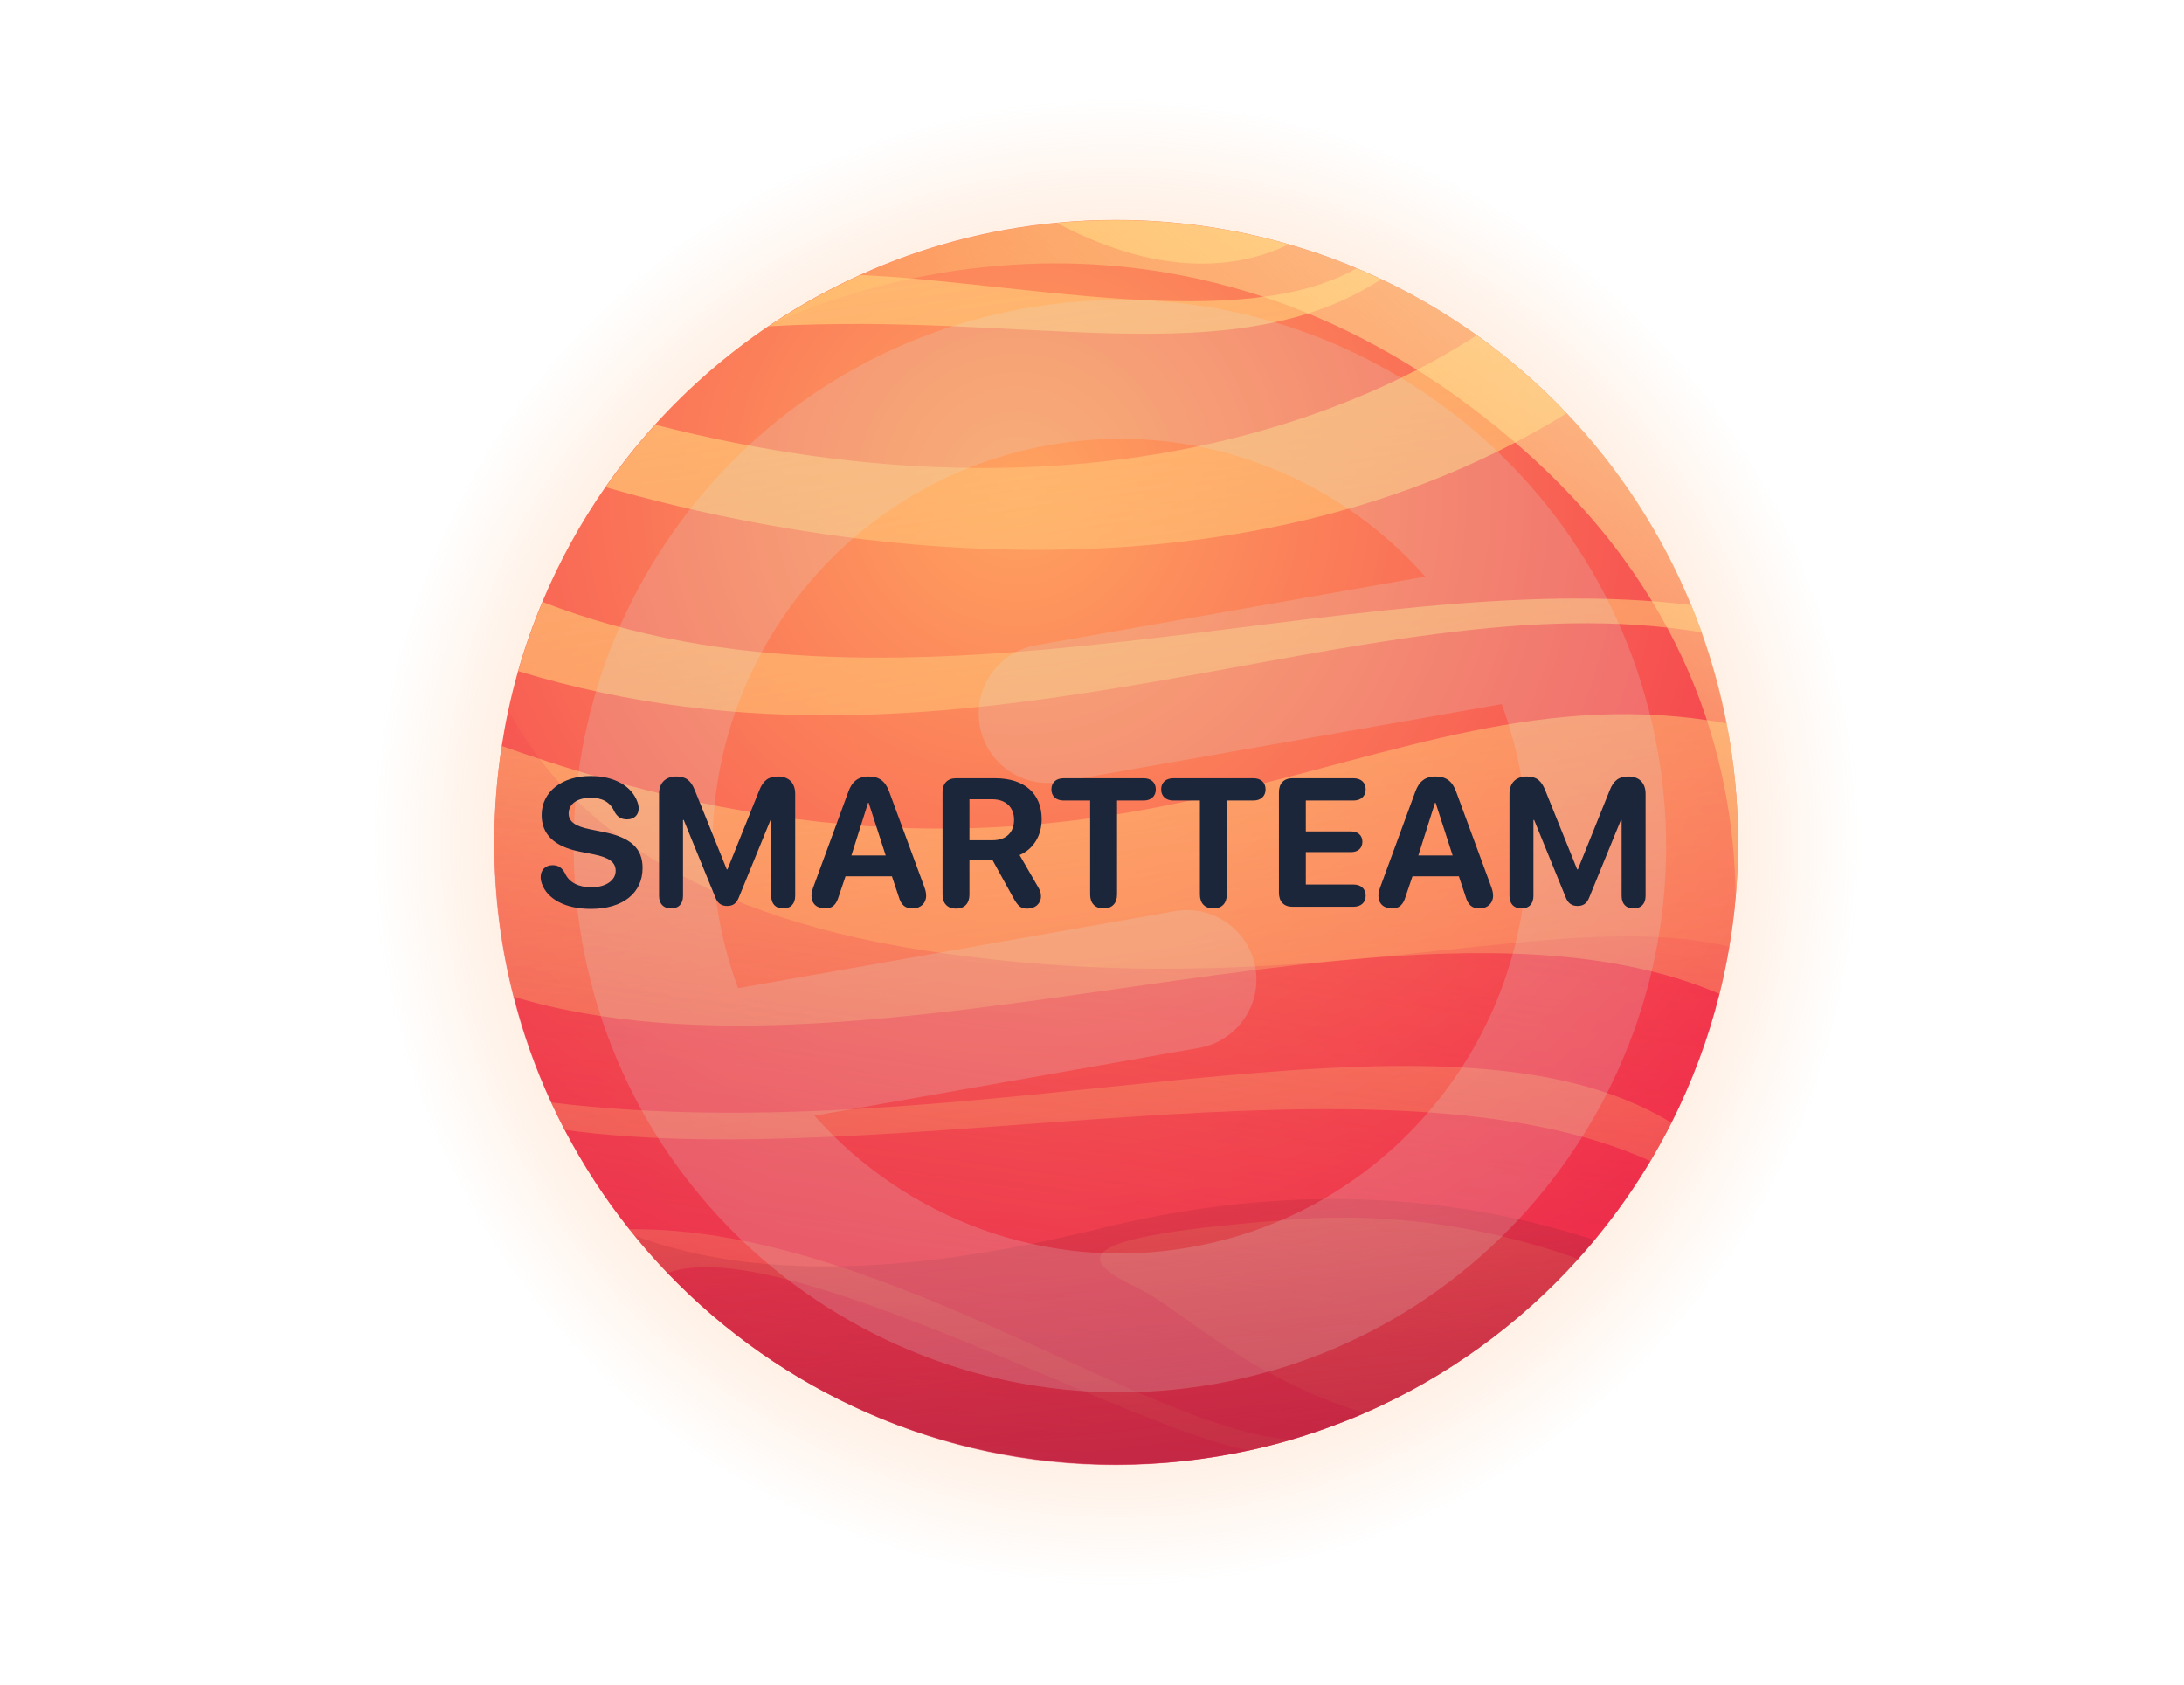 <svg width="407" height="314" viewBox="0 0 407 314" fill="none" xmlns="http://www.w3.org/2000/svg">
<path d="M193.712 7.743C77.502 18.763 14.954 157.206 91.934 251.756C127.494 295.607 186.892 317.314 245.456 302.224C276.824 294.126 303.937 276.176 323.27 252.82C407.633 151.32 328.171 -5.093 193.712 7.743Z" fill="url(#paint0_radial_243_2338)"/>
<g filter="url(#filter0_d_243_2338)">
<path d="M323.896 156.998C323.896 160.421 323.75 163.802 323.458 167.162C323.187 170.293 322.791 173.382 322.269 176.429C321.769 179.414 321.143 182.357 320.434 185.237C318.327 193.648 315.303 201.705 311.487 209.261C310.256 211.682 308.942 214.061 307.566 216.399C304.979 220.719 302.143 224.873 299.015 228.818C297.43 230.821 295.803 232.762 294.093 234.641C283.101 246.851 269.545 256.702 254.299 263.36C253.173 263.861 252.026 264.321 250.879 264.78C247.479 266.136 244.017 267.326 240.472 268.37C237.948 269.1 235.404 269.747 232.817 270.311C224.829 272.043 216.529 272.962 208.019 272.962C175.15 272.962 145.493 259.27 124.386 237.271C121.884 234.662 119.506 231.927 117.254 229.089C112.665 223.328 108.64 217.108 105.199 210.534C104.323 208.864 103.489 207.153 102.696 205.42C99.797 199.138 97.461 192.563 95.73 185.738C93.373 176.534 92.122 166.891 92.122 156.956C92.122 150.84 92.602 144.85 93.499 139.006C93.853 136.752 94.249 134.539 94.729 132.348C95.251 129.885 95.876 127.464 96.544 125.064C97.795 120.66 99.317 116.339 101.069 112.165C104.239 104.588 108.202 97.408 112.832 90.75C115.669 86.68 118.755 82.798 122.071 79.125C128.349 72.195 135.44 66.038 143.199 60.778C143.449 60.611 143.699 60.444 143.949 60.277C149.122 56.834 154.586 53.807 160.301 51.219C171.646 46.084 183.952 42.724 196.882 41.514C200.532 41.159 204.224 40.992 207.957 40.992C219.094 40.992 229.877 42.578 240.075 45.5C244.413 46.752 248.647 48.234 252.756 49.967C254.299 50.614 255.822 51.282 257.323 51.991C263.58 54.934 269.524 58.441 275.114 62.406C281.162 66.727 286.772 71.59 291.882 76.954C301.684 87.265 309.61 99.349 315.116 112.707C315.804 114.377 316.471 116.089 317.076 117.8C319.036 123.269 320.601 128.925 321.727 134.748C323.166 141.991 323.896 149.421 323.896 156.998Z" fill="url(#paint1_radial_243_2338)"/>
<path d="M323.896 156.998C323.896 166.745 322.686 176.2 320.434 185.237C262.558 160.4 163.033 206.109 95.73 185.759C93.373 176.554 92.122 166.912 92.122 156.977C92.122 150.861 92.602 144.871 93.499 139.027C211.774 180.979 254.779 122.601 321.769 134.811C323.166 141.991 323.896 149.421 323.896 156.998Z" fill="url(#paint2_linear_243_2338)"/>
<path d="M317.139 117.863C254.112 107.239 180.761 150.736 96.585 125.084C97.837 120.68 99.359 116.36 101.111 112.186C169.436 138.797 251.817 104.901 315.178 112.77C315.867 114.461 316.534 116.151 317.139 117.863Z" fill="url(#paint3_linear_243_2338)"/>
<path d="M291.944 77.037C225.664 117.967 141.947 99.245 112.874 90.792C115.71 86.722 118.797 82.84 122.113 79.166C204.87 100.268 256.551 74.658 275.176 62.49C281.224 66.789 286.835 71.673 291.944 77.037Z" fill="url(#paint4_linear_243_2338)"/>
<path d="M257.386 52.054C229.522 70.087 191.794 58.023 143.241 60.82C148.642 57.167 154.357 53.974 160.343 51.261C189.729 52.534 231.212 62.302 252.819 50.008C254.362 50.655 255.885 51.344 257.386 52.054Z" fill="url(#paint5_linear_243_2338)"/>
<path d="M240.159 45.542C232.317 49.361 217.76 52.617 196.966 41.555C200.616 41.2 204.307 41.033 208.041 41.033C219.178 41.033 229.94 42.599 240.159 45.542Z" fill="url(#paint6_linear_243_2338)"/>
<path d="M311.486 209.261C310.256 211.682 308.942 214.061 307.565 216.399C257.782 193.836 165.89 218.924 105.219 210.576C104.343 208.906 103.509 207.194 102.717 205.462C182.241 215.293 268.481 182.879 311.486 209.261Z" fill="url(#paint7_linear_243_2338)"/>
<path d="M240.471 268.349C237.948 269.079 235.403 269.726 232.817 270.29C211.419 266.804 145.305 229.298 124.386 237.271C121.884 234.662 119.506 231.927 117.254 229.089C163.721 228.63 212.795 266.136 240.471 268.349Z" fill="url(#paint8_linear_243_2338)"/>
<path d="M294.113 234.641C283.122 246.851 269.565 256.702 254.319 263.361C232.462 256.744 219.844 243.804 212.211 240.151C201.053 234.787 197.695 230.508 240.68 227.294C262.578 225.624 281.161 229.986 294.113 234.641Z" fill="url(#paint9_linear_243_2338)"/>
<path opacity="0.45" d="M322.29 176.429C314.636 222.306 279.431 260.104 232.838 270.311C150.102 288.323 76.918 214.604 94.771 132.39C104.365 150.548 125.7 169.917 172.251 177.139C242.703 188.034 288.587 168.602 322.29 176.429Z" fill="url(#paint10_linear_243_2338)"/>
<path opacity="0.55" d="M297.159 231.113C296.179 232.303 295.157 233.493 294.114 234.641C283.123 246.851 269.566 256.702 254.32 263.361C253.194 263.861 252.047 264.321 250.9 264.78C247.5 266.136 244.038 267.326 240.493 268.37C237.969 269.1 235.425 269.747 232.839 270.311C224.851 272.043 216.55 272.962 208.041 272.962C175.172 272.962 145.514 259.27 124.408 237.271C122.26 235.017 120.195 232.7 118.234 230.279C137.276 237.438 164.91 238.878 204.975 228.964C240.18 220.239 270.901 222.619 297.159 231.113Z" fill="url(#paint11_linear_243_2338)"/>
<path d="M323.896 156.998C323.896 160.421 323.75 163.802 323.458 167.162C323.124 141.01 314.093 109.723 282.371 82.485C221.472 30.18 159.696 53.118 144.012 60.319C149.184 56.875 154.649 53.849 160.363 51.261C171.709 46.126 184.014 42.766 196.945 41.555C200.595 41.2 204.286 41.033 208.019 41.033C219.157 41.033 229.939 42.62 240.138 45.542C244.476 46.794 248.71 48.276 252.818 50.008C254.362 50.655 255.884 51.323 257.386 52.033C263.643 54.976 269.587 58.482 275.176 62.448C281.224 66.769 286.835 71.632 291.944 76.996C301.747 87.306 309.672 99.391 315.178 112.749C315.866 114.419 316.534 116.13 317.138 117.842C319.099 123.31 320.663 128.967 321.789 134.79C323.166 141.991 323.896 149.421 323.896 156.998Z" fill="url(#paint12_linear_243_2338)"/>
</g>
<path opacity="0.2" fill-rule="evenodd" clip-rule="evenodd" d="M195.517 82.947C154.234 90.227 126.668 129.595 133.947 170.878C134.76 175.49 135.974 179.93 137.546 184.17L218.954 169.815C225.991 168.575 232.701 173.273 233.942 180.31C235.183 187.347 230.484 194.058 223.447 195.299L151.783 207.935C168.704 227.068 194.882 237.209 221.878 232.448C263.162 225.169 290.728 185.801 283.448 144.517C282.635 139.906 281.422 135.465 279.85 131.226L197.567 145.734C190.53 146.975 183.82 142.277 182.579 135.24C181.338 128.203 186.037 121.492 193.074 120.251L265.612 107.461C248.692 88.328 222.514 78.187 195.517 82.947ZM108.464 175.372C98.703 120.014 135.666 67.225 191.024 57.464C246.381 47.703 299.171 84.666 308.932 140.024C318.693 195.381 281.729 248.171 226.372 257.932C171.014 267.693 118.225 230.729 108.464 175.372Z" fill="#E0E1DD"/>
<g filter="url(#filter1_d_243_2338)">
<path d="M110.102 169.398C116.078 169.398 119.747 166.443 119.747 161.762C119.747 158.126 117.556 156.084 112.476 155.071L109.952 154.557C107.113 153.992 105.968 153.079 105.968 151.602C105.968 149.842 107.611 148.68 110.085 148.68C112.144 148.68 113.688 149.427 114.484 151.236C115.049 152.266 115.746 152.714 116.875 152.714C118.153 152.714 119.017 151.9 119.017 150.705C119.017 150.273 118.95 149.925 118.834 149.593C117.771 146.472 114.468 144.629 110.085 144.629C104.756 144.629 100.938 147.534 100.938 151.917C100.938 155.486 103.278 157.777 108.06 158.724L110.6 159.222C113.604 159.836 114.733 160.732 114.733 162.31C114.733 164.069 112.907 165.364 110.218 165.364C107.927 165.364 106.051 164.534 105.271 162.708C104.673 161.646 103.992 161.247 102.963 161.247C101.668 161.247 100.755 162.127 100.755 163.455C100.755 163.903 100.854 164.368 101.021 164.8C101.983 167.423 105.154 169.398 110.102 169.398ZM125.06 169.315C126.471 169.315 127.284 168.452 127.284 166.975V152.83H127.417L133.344 167.34C133.759 168.369 134.456 168.851 135.519 168.851C136.564 168.851 137.229 168.386 137.66 167.323L143.587 152.83H143.72V166.975C143.72 168.452 144.533 169.315 145.944 169.315C147.355 169.315 148.186 168.452 148.186 166.975V147.949C148.186 145.907 146.99 144.712 144.965 144.712C143.205 144.712 142.226 145.459 141.495 147.302L135.568 162.027H135.436L129.492 147.302C128.762 145.442 127.799 144.712 126.056 144.712C124.014 144.712 122.818 145.924 122.818 147.949V166.975C122.818 168.452 123.648 169.315 125.06 169.315ZM153.764 169.315C155.092 169.315 155.839 168.651 156.304 167.058L157.565 163.322H166.215L167.477 167.107C167.925 168.668 168.672 169.315 170.083 169.315C171.544 169.315 172.59 168.336 172.59 166.958C172.59 166.46 172.507 166.012 172.274 165.364L165.7 147.534C164.986 145.575 163.824 144.712 161.865 144.712C159.973 144.712 158.794 145.608 158.097 147.551L151.556 165.364C151.34 165.979 151.224 166.543 151.224 166.958C151.224 168.402 152.203 169.315 153.764 169.315ZM158.661 159.438L161.766 149.626H161.882L165.053 159.438H158.661ZM178.151 169.349C179.729 169.349 180.658 168.386 180.658 166.742V160.234H184.925L188.909 167.456C189.723 168.917 190.271 169.349 191.466 169.349C192.927 169.349 193.989 168.386 193.989 167.058C193.989 166.477 193.873 166.045 193.458 165.331L190.005 159.355C192.645 158.226 194.122 155.669 194.122 152.681C194.122 147.949 190.968 145.044 185.456 145.044H178.151C176.574 145.044 175.645 146.007 175.645 147.65V166.742C175.645 168.386 176.591 169.349 178.151 169.349ZM180.658 156.599V148.962H184.925C187.415 148.962 188.976 150.456 188.976 152.78C188.976 155.154 187.498 156.599 184.975 156.599H180.658ZM205.66 169.315C207.237 169.315 208.167 168.353 208.167 166.709V149.194H213.131C214.476 149.194 215.389 148.414 215.389 147.119C215.389 145.824 214.492 145.044 213.131 145.044H198.206C196.828 145.044 195.932 145.824 195.932 147.119C195.932 148.414 196.845 149.194 198.206 149.194H203.153V166.709C203.153 168.353 204.083 169.315 205.66 169.315ZM226.113 169.315C227.69 169.315 228.62 168.353 228.62 166.709V149.194H233.584C234.929 149.194 235.842 148.414 235.842 147.119C235.842 145.824 234.945 145.044 233.584 145.044H218.659C217.281 145.044 216.385 145.824 216.385 147.119C216.385 148.414 217.298 149.194 218.659 149.194H223.606V166.709C223.606 168.353 224.536 169.315 226.113 169.315ZM240.839 169H252.228C253.605 169 254.502 168.22 254.502 166.925C254.502 165.63 253.589 164.85 252.228 164.85H243.346V158.807H251.796C253.058 158.807 253.888 158.076 253.888 156.881C253.888 155.686 253.041 154.955 251.796 154.955H243.346V149.194H252.228C253.589 149.194 254.502 148.414 254.502 147.119C254.502 145.824 253.605 145.044 252.228 145.044H240.839C239.262 145.044 238.332 146.007 238.332 147.65V166.377C238.332 168.037 239.262 169 240.839 169ZM259.416 169.315C260.744 169.315 261.491 168.651 261.956 167.058L263.218 163.322H271.867L273.129 167.107C273.577 168.668 274.324 169.315 275.735 169.315C277.196 169.315 278.242 168.336 278.242 166.958C278.242 166.46 278.159 166.012 277.927 165.364L271.353 147.534C270.639 145.575 269.477 144.712 267.518 144.712C265.625 144.712 264.446 145.608 263.749 147.551L257.208 165.364C256.992 165.979 256.876 166.543 256.876 166.958C256.876 168.402 257.855 169.315 259.416 169.315ZM264.313 159.438L267.418 149.626H267.534L270.705 159.438H264.313ZM283.538 169.315C284.949 169.315 285.763 168.452 285.763 166.975V152.83H285.896L291.822 167.34C292.237 168.369 292.935 168.851 293.997 168.851C295.043 168.851 295.707 168.386 296.139 167.323L302.065 152.83H302.198V166.975C302.198 168.452 303.012 169.315 304.423 169.315C305.834 169.315 306.664 168.452 306.664 166.975V147.949C306.664 145.907 305.469 144.712 303.443 144.712C301.684 144.712 300.704 145.459 299.974 147.302L294.047 162.027H293.914L287.971 147.302C287.24 145.442 286.277 144.712 284.534 144.712C282.492 144.712 281.297 145.924 281.297 147.949V166.975C281.297 168.452 282.127 169.315 283.538 169.315Z" fill="#1B263B"/>
</g>
<defs>
<filter id="filter0_d_243_2338" x="52.063" y="0.992" width="311.833" height="312.056" filterUnits="userSpaceOnUse" color-interpolation-filters="sRGB">
<feFlood flood-opacity="0" result="BackgroundImageFix"/>
<feColorMatrix in="SourceAlpha" type="matrix" values="0 0 0 0 0 0 0 0 0 0 0 0 0 0 0 0 0 0 127 0" result="hardAlpha"/>
<feOffset/>
<feGaussianBlur stdDeviation="20"/>
<feComposite in2="hardAlpha" operator="out"/>
<feColorMatrix type="matrix" values="0 0 0 0 0.878 0 0 0 0 0.882 0 0 0 0 0.867 0 0 0 1 0"/>
<feBlend mode="normal" in2="BackgroundImageFix" result="effect1_dropShadow_243_2338"/>
<feBlend mode="normal" in="SourceGraphic" in2="effect1_dropShadow_243_2338" result="shape"/>
</filter>
<filter id="filter1_d_243_2338" x="0.755" y="44.629" width="405.909" height="224.77" filterUnits="userSpaceOnUse" color-interpolation-filters="sRGB">
<feFlood flood-opacity="0" result="BackgroundImageFix"/>
<feColorMatrix in="SourceAlpha" type="matrix" values="0 0 0 0 0 0 0 0 0 0 0 0 0 0 0 0 0 0 127 0" result="hardAlpha"/>
<feOffset/>
<feGaussianBlur stdDeviation="50"/>
<feComposite in2="hardAlpha" operator="out"/>
<feColorMatrix type="matrix" values="0 0 0 0 0.467 0 0 0 0 0.553 0 0 0 0 0.663 0 0 0 0.55 0"/>
<feBlend mode="normal" in2="BackgroundImageFix" result="effect1_dropShadow_243_2338"/>
<feBlend mode="normal" in="SourceGraphic" in2="effect1_dropShadow_243_2338" result="shape"/>
</filter>
<radialGradient id="paint0_radial_243_2338" cx="0" cy="0" r="1" gradientUnits="userSpaceOnUse" gradientTransform="translate(208 156.987) scale(138.8 138.905)">
<stop stop-color="#FFB16C"/>
<stop offset="1" stop-color="#FFA360" stop-opacity="0"/>
</radialGradient>
<radialGradient id="paint1_radial_243_2338" cx="0" cy="0" r="1" gradientUnits="userSpaceOnUse" gradientTransform="translate(189.622 91.51) scale(189.837 189.981)">
<stop stop-color="#FFA360"/>
<stop offset="1" stop-color="#F22749"/>
</radialGradient>
<linearGradient id="paint2_linear_243_2338" x1="187.681" y1="15.19" x2="233.868" y2="336.609" gradientUnits="userSpaceOnUse">
<stop stop-color="#FFBB71"/>
<stop offset="1" stop-color="#FFBB71" stop-opacity="0"/>
</linearGradient>
<linearGradient id="paint3_linear_243_2338" x1="191.534" y1="14.636" x2="237.721" y2="336.054" gradientUnits="userSpaceOnUse">
<stop stop-color="#FFBB71"/>
<stop offset="1" stop-color="#FFBB71" stop-opacity="0"/>
</linearGradient>
<linearGradient id="paint4_linear_243_2338" x1="192.459" y1="14.504" x2="238.646" y2="335.921" gradientUnits="userSpaceOnUse">
<stop stop-color="#FFBB71"/>
<stop offset="1" stop-color="#FFBB71" stop-opacity="0"/>
</linearGradient>
<linearGradient id="paint5_linear_243_2338" x1="194.266" y1="14.243" x2="240.454" y2="335.663" gradientUnits="userSpaceOnUse">
<stop stop-color="#FFBB71"/>
<stop offset="1" stop-color="#FFBB71" stop-opacity="0"/>
</linearGradient>
<linearGradient id="paint6_linear_243_2338" x1="213.941" y1="11.416" x2="260.128" y2="332.838" gradientUnits="userSpaceOnUse">
<stop stop-color="#FFBB71"/>
<stop offset="1" stop-color="#FFBB71" stop-opacity="0"/>
</linearGradient>
<linearGradient id="paint7_linear_243_2338" x1="179.698" y1="16.337" x2="225.885" y2="337.756" gradientUnits="userSpaceOnUse">
<stop stop-color="#FFBB71"/>
<stop offset="1" stop-color="#FFBB71" stop-opacity="0"/>
</linearGradient>
<linearGradient id="paint8_linear_243_2338" x1="146.219" y1="21.147" x2="192.406" y2="342.567" gradientUnits="userSpaceOnUse">
<stop stop-color="#FFBB71"/>
<stop offset="1" stop-color="#FFBB71" stop-opacity="0"/>
</linearGradient>
<linearGradient id="paint9_linear_243_2338" x1="217.427" y1="10.916" x2="263.614" y2="332.334" gradientUnits="userSpaceOnUse">
<stop stop-color="#FFBB71"/>
<stop offset="1" stop-color="#FFBB71" stop-opacity="0"/>
</linearGradient>
<linearGradient id="paint10_linear_243_2338" x1="191.745" y1="270.837" x2="214.639" y2="110.698" gradientUnits="userSpaceOnUse">
<stop stop-color="#D8274D"/>
<stop offset="1" stop-color="#F22749" stop-opacity="0"/>
</linearGradient>
<linearGradient id="paint11_linear_243_2338" x1="212.044" y1="269.944" x2="203.27" y2="191.042" gradientUnits="userSpaceOnUse">
<stop stop-color="#A9273E"/>
<stop offset="1" stop-color="#B62738" stop-opacity="0"/>
</linearGradient>
<linearGradient id="paint12_linear_243_2338" x1="315.778" y1="16.076" x2="228.096" y2="120.293" gradientUnits="userSpaceOnUse">
<stop stop-color="#FFECB8"/>
<stop offset="1" stop-color="#FFD371" stop-opacity="0.2"/>
</linearGradient>
</defs>
</svg>
